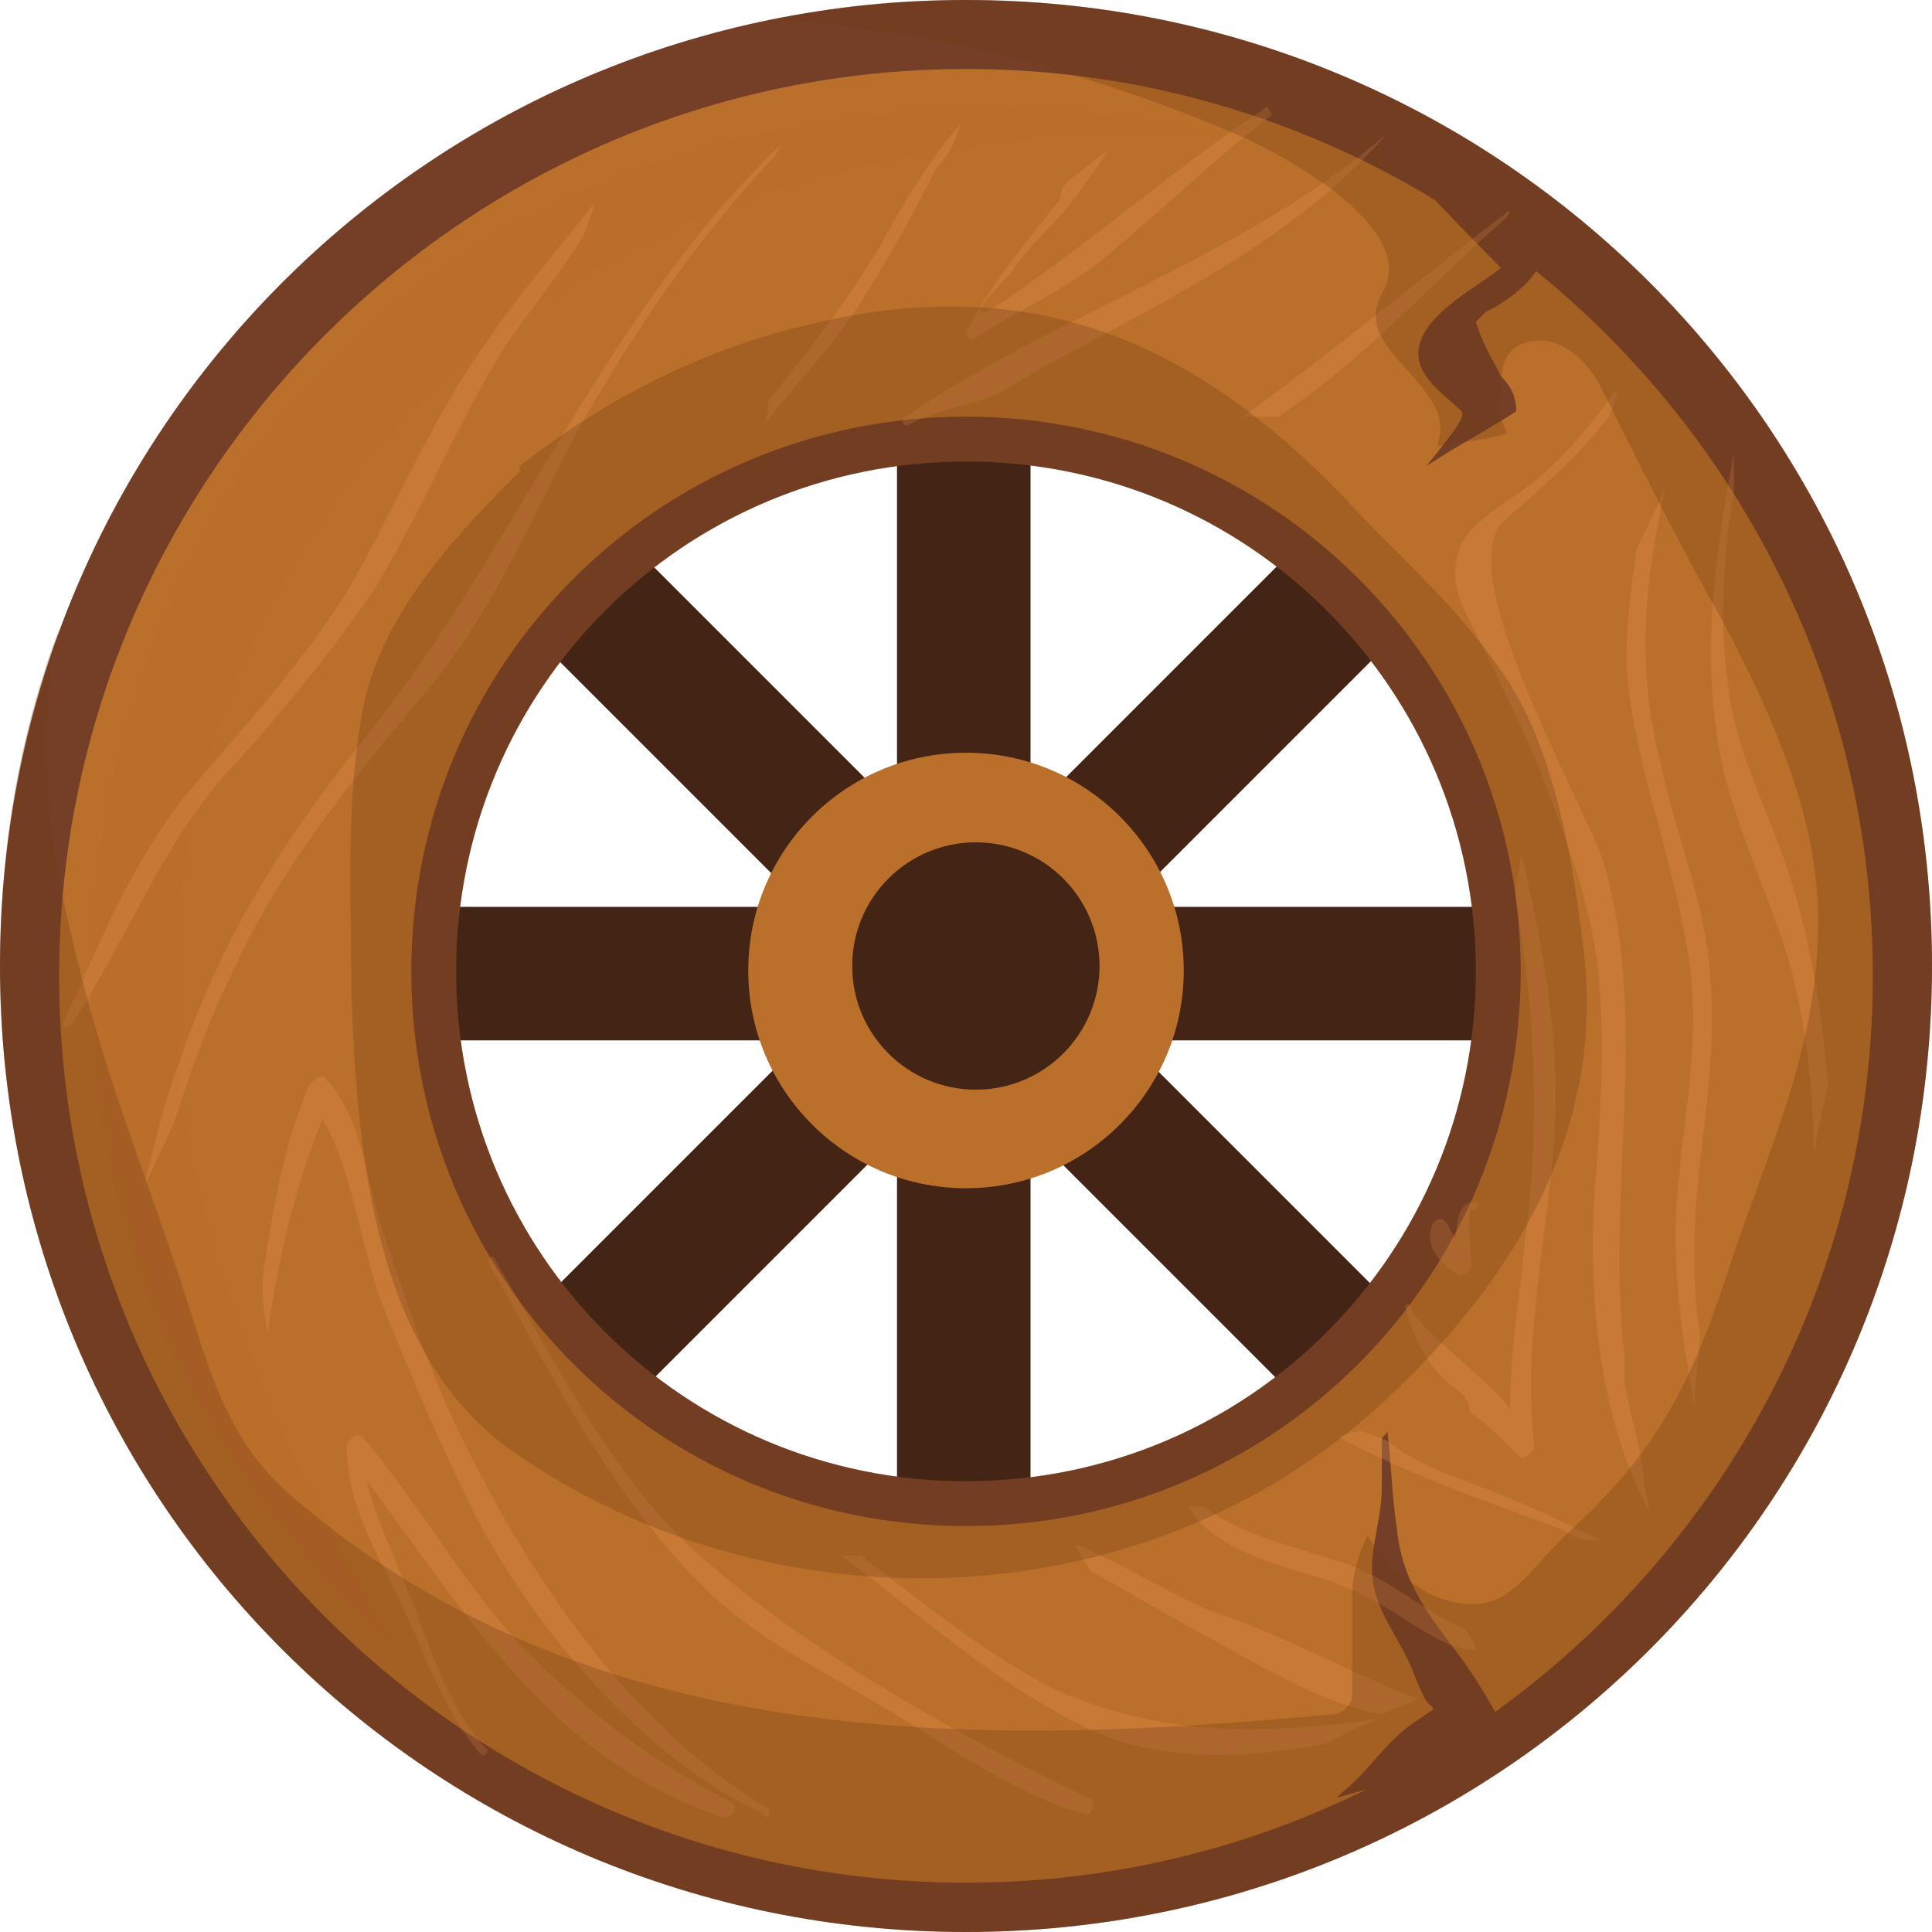 <?xml version="1.0" encoding="utf-8"?>
<!-- Generator: Adobe Illustrator 18.1.1, SVG Export Plug-In . SVG Version: 6.00 Build 0)  -->
<svg version="1.1" id="Layer_1" xmlns="http://www.w3.org/2000/svg" xmlns:xlink="http://www.w3.org/1999/xlink" x="0px" y="0px"
	 viewBox="0 0 215.6 215.6" enable-background="new 0 0 215.6 215.6" xml:space="preserve">
<g>
	<g>
		<g>
			<rect x="33.7" y="101.2" fill="#432415" width="148.7" height="14.9"/>
			<rect x="100.1" y="34.3" fill="#432415" width="14.9" height="148.7"/>
		</g>
		<g>
			
				<rect x="33.6" y="101.3" transform="matrix(-0.707 -0.707 0.707 -0.707 107.378 261.994)" fill="#432415" width="148.7" height="14.9"/>
			
				<rect x="33.3" y="101.2" transform="matrix(0.707 -0.707 0.707 0.707 -45.347 107.947)" fill="#432415" width="148.7" height="14.9"/>
		</g>
		<path fill="#753E26" d="M107.8,0C48.1,0,0,48.1,0,107.8s48.1,107.8,107.8,107.8s107.8-48.1,107.8-107.8S167.5,0,107.8,0z
			 M107.8,165.3c-31.5,0-56.9-25.4-56.9-56.9c0-31.5,25.4-56.9,56.9-56.9s56.9,25.4,56.9,56.9S139.3,165.3,107.8,165.3z"/>
		<circle fill="#BA6F2A" cx="107.8" cy="108.3" r="24.3"/>
		<circle fill="#432415" cx="108.9" cy="107.8" r="13.8"/>
		<path fill="#BA6F2A" d="M107.8,7.7C52,7.7,6.6,53.1,6.6,108.9S52,210.1,107.8,210.1S209,164.7,209,108.9
			C209,53.1,163.6,7.7,107.8,7.7z M107.8,170.3c-34.3,0-61.9-27.6-61.9-61.9s27.6-61.9,61.9-61.9s61.9,27.6,61.9,61.9
			C169.7,142.6,142.1,170.3,107.8,170.3z"/>
		<path opacity="0.5" fill="#BA6F2A" enable-background="new    " d="M139.3,15.5c0,0-53.6-14.9-95.6,18.8
			C1.7,68.5-5,145.9,47.5,186.8c0,0-40.4-50.3-23.8-103.4S92.3,11.6,139.3,15.5z"/>
	</g>
	<g>
		<path fill="#753E26" d="M171.9,29.3c-5.5-3.9-10.5-8.3-14.9-12.7c-0.6,0.6-0.6,1.7,0,2.2c0.6,1.1,10.5,11.1,10.5,11.1
			c-2.8,2.2-7.2,4.4-8.8,7.7c-1.7,3.9,2.2,6.1,4.4,8.3c0.6,0.6-1.7,3.3-3.9,6.1c3.3-2.2,6.6-3.9,10-6.1c0-1.7-0.6-2.8-1.7-3.9
			c-1.1-2.2-2.2-3.9-2.8-6.1c0.6-0.6,0.6-0.6,1.1-1.1C166.9,34.3,170.8,32.1,171.9,29.3z"/>
		<path fill="#753E26" d="M166.4,194c0.6-0.6,0.6-1.1,1.1-1.7c-1.1-2.2-2.8-5-4.4-7.2c-3.3-4.4-6.6-8.3-7.2-14.4
			c-0.6-3.9-0.6-7.2-1.1-11.1c0,0.6-0.6,0.6-0.6,1.1c0,2.2,0,3.9,0,5.5c0,2.8-1.1,6.1-1.1,8.8c0,3.9,2.2,6.6,3.9,10
			c0.6,1.1,1.1,2.8,1.7,3.9c1.1,2.8,2.8,0.6-1.7,3.9c-2.8,2.2-4.4,5-7.2,7.2l-0.6,0.6C155.3,199,160.9,196.8,166.4,194z"/>
	</g>
	<g opacity="0.3">
		<path fill="#E59051" d="M66.3,22.7c-3.9,5-8.3,10-11.6,14.9c-6.1,8.3-10.5,18.8-15.5,27.6c-5,8.3-11.6,15.5-18.2,23.2
			c-6.6,8.3-9.4,16-13.8,25.4c-0.6,1.1,0.6,1.1,1.1,0c6.1-9.4,9.4-18.8,16.6-27.1c6.1-6.6,11.6-13.3,16.6-20.5
			c5.5-8.8,9.4-18.8,14.9-27.6c2.2-3.3,5-6.6,7.2-10C65.2,26.5,65.8,24.9,66.3,22.7z"/>
		<path fill="#E59051" d="M87.3,16C66.9,35.4,57.5,61.9,39.8,83.5c-8.8,11.1-15.5,22.1-19.9,35.4c-1.7,4.4-2.8,9.4-3.9,13.8
			c1.1-2.8,2.8-5.5,3.9-8.8c1.7-5.5,3.9-11.1,6.1-15.5c5.5-12.2,14.4-22.7,22.7-32.6c6.6-8.3,11.1-18.8,16-28.2
			C70.8,37,77.4,27.1,86.2,17.7C86.8,17.1,86.8,16.6,87.3,16z"/>
		<path fill="#E59051" d="M85.7,201.8c-14.9-8.8-26-24.9-33.7-40.4c-3.9-7.7-6.6-16-9.4-24.3c-1.7-5.5-2.2-12.2-6.1-16.6
			c-0.6-1.1-2.2,0.6-2.2,1.1c-2.8,6.6-3.9,13.8-5,21c0,2.2,0,3.9,0.6,6.1c1.1-8.3,3.3-17.1,6.1-23.8c3.3,5.5,4.4,14.9,6.6,20.5
			c3.3,8.3,6.6,16,10.5,23.8c6.6,12.7,18.8,27.1,32.1,33.2C85.7,203.4,86.2,202.3,85.7,201.8z"/>
		<path fill="#E59051" d="M81.8,201.2c-8.8-4.4-16-10-22.7-16.6C52,177.4,47,168,40.4,160.3c-0.6-0.6-1.7,0.6-1.7,1.1
			c0,6.6,3.3,11.6,6.1,17.7c2.8,5.5,4.4,11.6,8.8,16.6c0.6,0.6,1.1-0.6,0.6-0.6c-4.4-5-6.1-11.1-8.3-16.6c-1.7-4.4-3.9-8.8-5-13.3
			c11.1,14.9,21,31.5,39.8,37.6C81.8,202.9,82.4,201.8,81.8,201.2z"/>
		<path fill="#E59051" d="M121.6,200.7c-13.8-6.6-29.9-15.5-41.5-25.4c-11.1-8.8-17.7-22.7-24.9-34.8c0-0.6-1.1,0-0.6,0.6
			c7.2,12.7,13.3,25.4,23.8,35.9c5.5,5.5,12.2,8.8,18.8,12.7c7.7,4.4,15.5,10.5,23.8,12.7C121.6,202.9,122.7,201.2,121.6,200.7z"/>
		<path fill="#E59051" d="M134.9,179.7c-5-2.2-9.4-5-14.4-7.2H120c0.6,1.1,1.1,1.7,1.7,2.8c3.9,2.2,7.7,4.4,11.6,6.6
			c5.5,2.8,13.8,8.3,21,9.4c1.1-0.6,2.8-1.1,3.9-1.7C150.9,186.8,143.2,182.4,134.9,179.7z"/>
		<path fill="#E59051" d="M117.7,188.5c-7.7-3.9-14.4-9.4-21.6-14.9c-0.6,0-1.7,0-2.2,0c8.8,6.6,16.6,13.8,26.5,18.8
			c8.3,4.4,18.2,3.9,27.6,2.2c2.2-1.1,3.9-2.2,6.1-2.8C141.5,193.5,129.9,194,117.7,188.5z"/>
		<path fill="#E59051" d="M107.2,13.8c-3.3,3.9-6.1,8.3-8.8,13.3c-3.9,6.6-8.3,12.2-12.7,17.7c0,1.1,0,1.7-0.6,2.8
			c3.9-5,8.3-9.4,11.6-14.9c2.8-4.4,5.5-9.4,7.7-13.8C106.1,17.1,106.7,15.5,107.2,13.8z"/>
		<path fill="#E59051" d="M154.8,14.9c-16,13.8-36.5,19.9-53.6,31.5c-0.6,0-0.6,1.1,0,1.1c3.9-2.2,8.3-2.2,11.6-4.4
			c5.5-3.3,11.1-6.1,16-8.8C138.8,28.7,147.6,23.2,154.8,14.9C155.3,14.9,155.3,14.9,154.8,14.9z"/>
		<path fill="#E59051" d="M141,12.2c-10,6.6-19.3,14.9-29.3,21.6c-5,3.3-0.6-1.7,1.1-3.3c1.7-2.8,4.4-5,6.6-7.7
			c1.7-2.2,2.8-3.9,4.4-6.1c-1.7,1.1-2.8,2.2-4.4,3.3c-0.6,0.6-1.1,1.1-1.1,2.2c-3.9,5-7.7,9.4-10.5,14.9c0,0.6,0.6,1.1,1.1,0.6
			c5-3.3,10.5-5.5,14.9-9.4c6.1-5,11.6-10.5,18.2-15.5C141.5,12.2,141.5,11.6,141,12.2z"/>
		<path fill="#E59051" d="M168,23.8c-10,7.7-19.3,15.5-29.3,22.7c1.1,0,2.8,0,3.9,0c9.4-6.1,17.1-14.9,25.4-22.1
			C168.6,23.8,168.6,23.2,168,23.8z"/>
		<path fill="#E59051" d="M163.6,181.9c-5-2.2-8.8-6.1-14.4-7.7c-5-1.7-10.5-2.8-14.9-6.1c-0.6,0-1.1,0-1.7,0l0,0
			c2.2,4.4,10,6.6,13.8,7.7c3.9,1.1,7.2,2.8,10.5,5c2.8,1.7,5,3.3,7.7,3.3l0,0C164.7,183.5,164.2,183,163.6,181.9z"/>
		<path fill="#E59051" d="M178.6,171.9c-5.5-2.8-10.5-5-16.6-7.2c-2.8-1.1-5-2.2-7.2-3.9c-1.1-0.6-1.7-0.6-2.8-1.1
			c-1.1,0-2.2,0.6-2.8,0.6c8.3,4.4,16.6,7.2,25.4,10.5C175.8,171.9,176.9,171.9,178.6,171.9z"/>
		<path fill="#E59051" d="M181.3,154.2c0-1.1,0-2.2,0-2.8c-2.2-18.2,2.8-36.5-2.2-54.7c-1.7-6.1-17.7-33.2-11.1-38.7
			c4.4-3.9,8.3-7.2,11.6-11.6c0.6-1.1,0.6-2.2,1.1-3.3c-3.3,4.4-6.6,8.8-11.6,12.2c-1.7,1.1-5,3.3-6.1,5.5c-1.1,3.3-0.6,5,0.6,7.7
			c3.3,6.6,6.1,12.2,8.8,18.8c2.8,7.7,5.5,14.4,6.1,22.7c0.6,7.7,0,16-0.6,23.8c-0.6,11.6,0.6,24.3,6.1,34.8c0-1.1-0.6-2.8-0.6-3.9
			C183,160.9,181.9,158.1,181.3,154.2z"/>
		<path fill="#E59051" d="M189.1,157c0-2.8,0.6-5.5,0.6-8.3c-0.6-3.3-0.6-6.1-0.6-9.4c0-10.5,2.8-19.9,1.7-31
			c-0.6-7.7-3.9-15.5-5.5-23.2c-2.8-11.1-1.7-20.5,0.6-31c-1.1,2.8-2.2,5-3.3,7.2c-0.6,4.4-1.1,8.3-1.1,12.7c0.6,10.5,5,21,6.6,31
			c2.2,10.5-0.6,20.5-1.1,31C186.8,143.2,187.9,150.4,189.1,157z"/>
		<path fill="#E59051" d="M204,121.1c-0.6-7.2-1.7-14.9-3.9-22.1c-2.2-7.7-6.1-13.8-7.2-22.1c-1.1-7.2-0.6-14.9,0.6-22.1
			c0-0.6,0-1.7,0-2.2s0-1.7,0-2.2l0,0c-2.2,12.2-3.9,23.8-1.1,35.9c2.2,8.8,6.6,16.6,8.3,25.4c1.1,5.5,1.7,11.1,1.7,17.1
			C202.9,126,203.4,123.8,204,121.1z"/>
		<path fill="#E59051" d="M173.6,122.2c0-8.8-1.7-18.2-3.9-27.1c0,1.7-0.6,3.3-0.6,5c2.2,12.7,2.8,25.4,1.1,38.1
			c-0.6,6.6-1.7,12.7-1.7,19.3c0-1.7-10-8.8-11.1-11.6c0-0.6-0.6-0.6-0.6,0c1.1,3.9,2.8,7.2,6.1,9.4c0.6,0.6,1.1,1.1,1.1,2.2
			c2.2,1.7,3.9,3.3,5.5,5c0.6,0.6,1.7-0.6,1.7-1.1C169.7,147.6,173.6,134.9,173.6,122.2z"/>
		<path fill="#E59051" d="M164.7,134.3c-1.7-0.6-2.2,1.7-2.2,3.9c-0.6-0.6-0.6-1.1-1.1-1.7c-0.6-1.1-1.7,0-1.7,0.6
			c-0.6,2.2,1.1,3.9,2.8,5c0.6,0.6,2.2-0.6,1.7-1.1c0-0.6-0.6-6.1,0-6.1C164.7,135.4,165.3,134.3,164.7,134.3z"/>
	</g>
	<path opacity="0.3" fill="#703917" enable-background="new    " d="M149.8,55.3c-16.6-17.1-34.3-24.9-58.6-19.3
		C79,38.7,68,44.2,58,52c0,0,0,0,0,0.6c-7.7,7.7-16,16.6-17.7,27.6c-1.7,10-1.1,19.9-1.1,29.9c0.6,17.7,2.2,40.9,18.2,52
		c28.7,19.9,69.1,18.8,95.6-4.4c14.9-13.3,26-30.4,23.8-50.9c-1.1-10-3.3-23.8-9.4-32.1C162,66.9,155.3,61.4,149.8,55.3z
		 M107.8,165.3c-31.5,0-56.9-25.4-56.9-56.9c0-31.5,25.4-56.9,56.9-56.9s56.9,25.4,56.9,56.9S139.3,165.3,107.8,165.3z"/>
	<path opacity="0.3" fill="#703917" enable-background="new    " d="M107.8,0c-7.2,0-14.4,0.6-21,2.2c16.6,1.1,33.7,5.5,49.8,12.2
		c4.4,1.7,22.1,10.5,17.7,18.2c-2.8,5,2.8,7.7,5.5,12.2c1.1,1.7,1.1,3.3,0.6,5c3.3-0.6,8.3-1.1,7.7-1.7c-0.6-1.1-1.1-2.8-0.6-4.4
		c0-1.7,0-3.9,1.7-5c3.9-2.2,7.7,1.1,9.4,4.4c4.4,8.8,8.8,17.7,13.8,26.5c5.5,10.5,10.5,21.6,10.5,33.2c0,14.9-6.1,26.5-10.5,40.4
		c-3.9,11.6-7.7,18.8-16.6,27.1c-6.1,5.5-7.7,11.1-16,7.7c-3.3-1.7-5.5-3.9-7.2-6.6c-1.1,2.2-1.7,4.4-1.7,6.6c0,3.9,0,7.2,0,11.1
		c0,1.1-1.1,2.2-2.2,2.2c-40.9,3.9-83.5,3.9-116.1-24.3c-7.7-6.6-9.4-14.9-12.7-24.9c-3.9-11.6-8.3-22.7-11.1-34.3
		C6.1,97.3,4.4,87.3,5.5,76.3c0-2.2,0.6-3.9,1.1-6.1C2.2,81.8,0,94.5,0,107.8c0,59.7,48.1,107.8,107.8,107.8s107.8-48.1,107.8-107.8
		S167.5,0,107.8,0z"/>
</g>
</svg>
